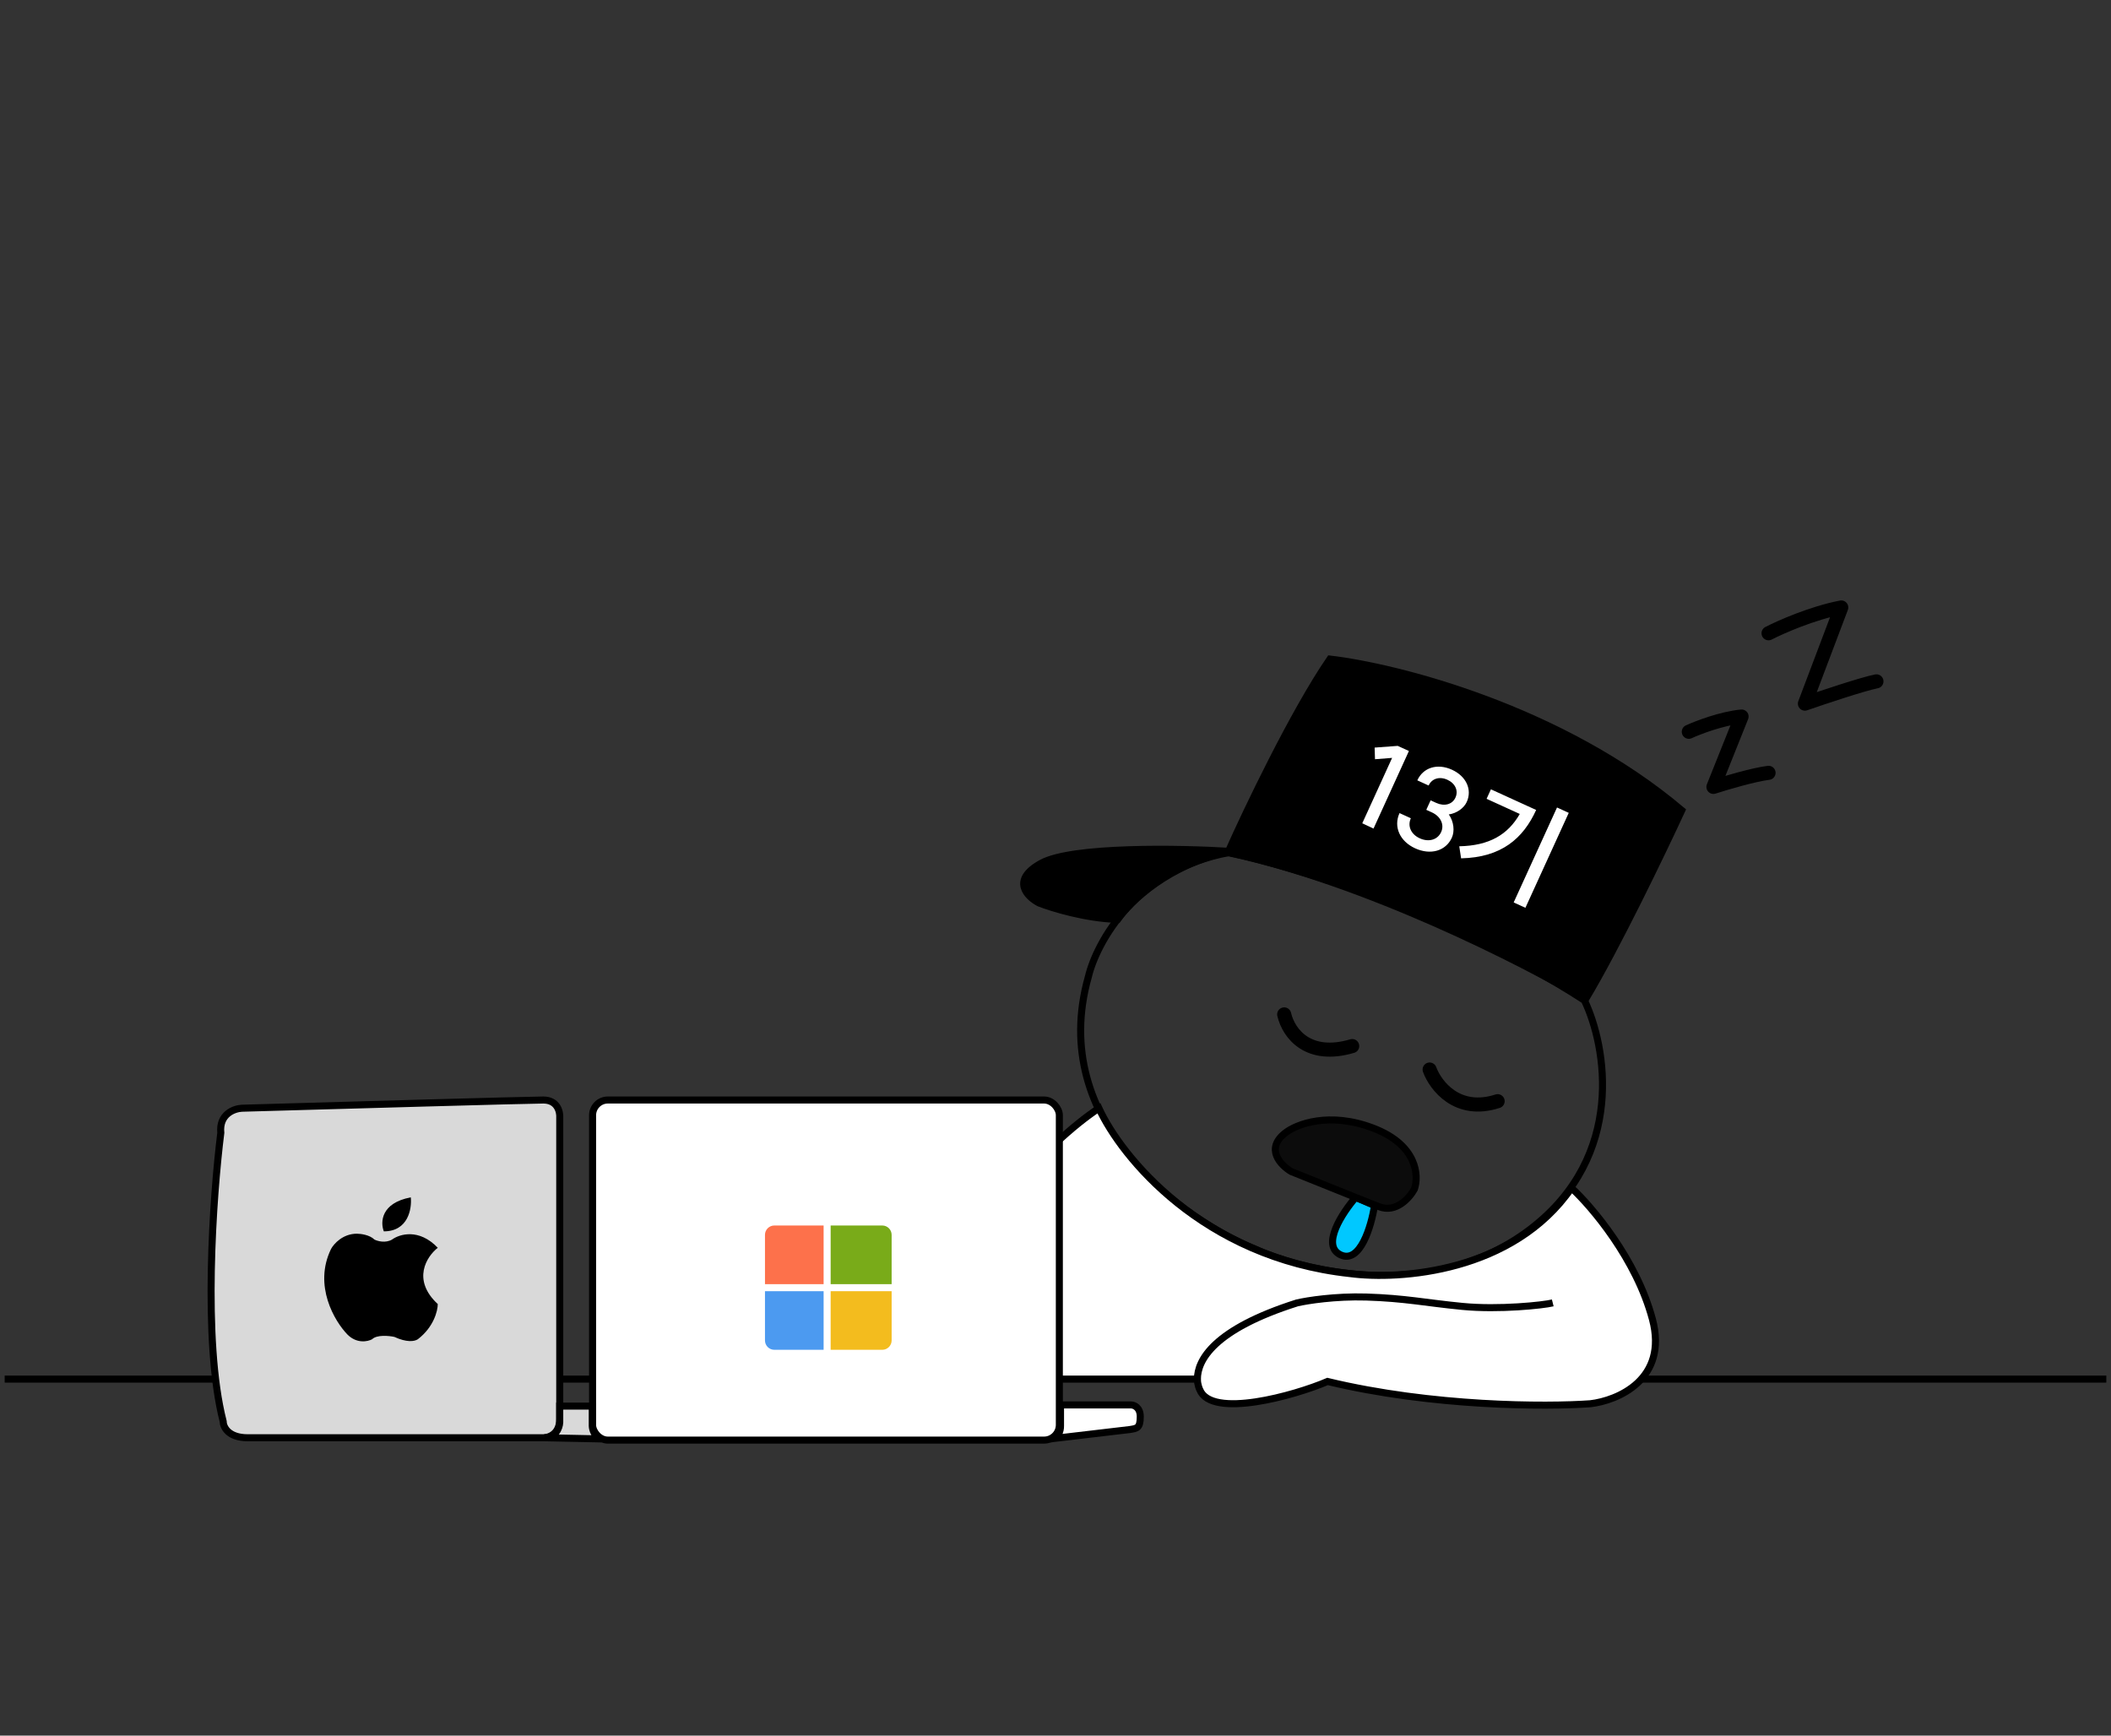 <svg width="900" height="740" viewBox="0 0 900 740" fill="none" xmlns="http://www.w3.org/2000/svg">
<rect x="0" y="0" width="900" height="740" fill="#333333" stroke="none"/>
<path d="M567 281C551.4 303.8 531.5 345.5 523.5 363.5C581.9 375.9 649.5 410.333 676 426C689.2 404 708.833 363.167 717 345.5C665.4 301.9 595.5 284.333 567 281Z" fill="black" stroke="black" stroke-width="3"/>
<path d="M444 368C457.2 360.8 503.167 361.667 524.5 363C498.5 368.2 481.667 384.5 476.5 392C462.9 391.6 448.5 387.167 443 385C437.833 382.333 430.8 375.2 444 368Z" fill="black" stroke="black" stroke-width="3"/>
<path d="M675.498 426.5C618.698 389.7 550.832 369.167 523.998 363.5C484.397 370.7 467.498 401.833 463.998 416.5C446.398 478.9 503.998 519.833 534.998 532.5C557.165 542.667 611.698 555.2 652.498 524C693.298 492.8 684.832 446 675.498 426.5Z" stroke="black" stroke-width="3"/>
<path d="M575.5 543C512.7 536.2 478 493.167 468.5 472.5C447.167 486.667 403.4 528.8 399 588H510.5C510.5 590.5 511.5 592.5 511.5 592.5C516.5 605 552 595 566 589C610.8 599.8 659.333 599.833 678 598.5C689.667 597.167 711.3 588.1 704.5 562.5C697.7 536.9 678.667 514.5 670 506.5C645.2 542.5 596.667 545.833 575.5 543Z" fill="white"/>
<path d="M662 555.5C658 556.5 639 558.5 623.5 557C608 555.5 599 553.5 582.5 553C569.3 552.6 557.333 554.5 553 555.5C517.33 566.818 510.5 580 510.5 588M510.5 588C510.5 590.5 511.5 592.5 511.5 592.5C516.5 605 552 595 566 589C610.8 599.8 659.333 599.833 678 598.5C689.667 597.167 711.3 588.1 704.5 562.5C697.7 536.9 678.667 514.5 670 506.5C645.2 542.5 596.667 545.833 575.5 543C512.7 536.2 478 493.167 468.5 472.5C447.167 486.667 403.4 528.8 399 588H510.5Z" stroke="black" stroke-width="3"/>
<path d="M547.5 432.5C549.5 441 558 451.5 576.5 446M609.5 456C612 462.833 621.3 475.1 638.5 469.5" stroke="black" stroke-width="6" stroke-linecap="round" stroke-linejoin="round"/>
<path d="M571.501 535C579.901 539 584.668 522.667 586.001 514L578.001 510.5C572.335 517 563.101 531 571.501 535Z" fill="#00C8FF" stroke="black" stroke-width="3" stroke-linecap="round" stroke-linejoin="round"/>
<path d="M585.501 481C566.701 473.8 552.668 479.334 548.001 483C539.201 489.8 546.001 496.833 550.501 499.5C556.908 502.085 568.454 506.732 577.501 510.343C580.549 511.559 583.313 512.657 585.501 513.52C586.451 513.894 587.292 514.224 588.001 514.5C595.201 517.3 601.001 510.667 603.001 507C605.001 501.333 604.301 488.2 585.501 481Z" fill="#0C0C0C" stroke="black" stroke-width="3" stroke-linecap="round" stroke-linejoin="round"/>
<path d="M720 312C724 310.167 734.1 306.3 742.5 305.5L730.5 335.5C735.667 333.833 747.6 330.3 754 329.5M754 270C759.167 267.333 772.6 261.4 785 259L769.5 300C777.167 297.333 794 291.7 800 290.5" stroke="black" stroke-width="6" stroke-linecap="round" stroke-linejoin="round"/>
<path d="M700 588H898M399.5 588H2" stroke="black" stroke-width="3"/>
<path d="M600.679 320.193L585.586 353.261L580.785 351.015L593.511 323.132L586.215 323.704L586.061 318.743L595.903 318.013L600.679 320.193ZM617.68 347.244C619.848 350.322 620.239 354.402 618.972 357.177C616.398 362.817 609.932 364.703 603.336 361.692C596.786 358.703 594.015 352.492 596.672 346.669L601.494 348.87C599.978 352.19 601.558 355.714 605.288 357.417C609.108 359.161 612.896 358.086 614.412 354.766C615.865 351.582 614.219 348.083 610.444 346.36L608.079 345.28L609.926 341.232L612.337 342.332C615.794 343.91 619.185 342.984 620.513 340.073C621.863 337.116 620.432 333.99 617.066 332.454C613.7 330.917 610.425 331.951 609.076 334.908L604.254 332.707C606.766 327.203 612.831 325.354 619.017 328.178C625.112 330.96 627.731 336.662 625.323 341.938C624.16 344.486 621.153 346.74 617.68 347.244ZM663.816 344.282L668.819 346.566L650.342 387.049L645.339 384.765L663.816 344.282ZM654.926 345.336C649.383 357.481 640.138 365.573 622.923 365.96L622.137 360.82C634.948 360.566 642.859 355.878 647.938 347.039L633.792 340.582L635.639 336.534L654.926 345.336Z" fill="white"/>
<path d="M95.138 606.001C86.338 571.601 90.805 509.668 94.138 483.001C93.338 475.001 99.805 472.668 103.138 472.501C143.472 471.334 225.638 469.001 231.638 469.001C237.638 469.001 238.805 474.001 238.638 476.501V605.001C238.638 611.401 233.972 613.001 231.638 613.001H105.638C97.238 613.001 95.138 608.334 95.138 606.001Z" fill="#D9D9D9" stroke="black" stroke-width="3" stroke-linecap="round"/>
<path d="M163.638 525.001C162.138 521.168 162.338 512.901 175.138 510.501C175.638 515.334 174.038 525.001 163.638 525.001Z" fill="black"/>
<path d="M186.638 556.001C175.438 545.601 181.971 535.668 186.638 532.001C178.638 523.601 170.305 526.168 167.138 528.501C164.338 530.118 160.971 529.175 159.638 528.501C157.638 526.501 153.805 526.001 152.138 526.001C146.138 526.001 142.305 530.334 141.138 532.501C133.538 548.101 142.638 563.334 148.138 569.001C152.138 573.001 156.805 572.001 158.638 571.001C160.638 569.001 165.805 569.501 168.138 570.001C173.338 572.401 176.638 572.001 178.138 571.001C184.938 565.801 186.638 558.834 186.638 556.001Z" fill="black"/>
<rect x="252.639" y="469.001" width="199" height="145" rx="6.5" fill="white" stroke="black" stroke-width="3"/>
<path d="M326.139 526.501C326.139 524.292 327.93 522.501 330.139 522.501H351.139V547.501H326.139V526.501Z" fill="#FD714B"/>
<path d="M354.139 522.501H376.139C378.348 522.501 380.139 524.292 380.139 526.501V547.501H354.139V522.501Z" fill="#79AB19"/>
<path d="M354.139 550.501H380.139V571.501C380.139 573.71 378.348 575.501 376.139 575.501H354.139V550.501Z" fill="#F3BC1E"/>
<path d="M326.139 550.501H351.139V575.501H330.139C327.93 575.501 326.139 573.71 326.139 571.501V550.501Z" fill="#4C9AF0"/>
<path d="M452.139 599.001H482.139C483.472 599.001 486.139 600.001 486.139 604.001C486.139 609.001 484.639 609.001 481.639 609.501L448.81 613.363C448.456 613.452 448.066 613.501 447.639 613.501L448.81 613.363C451.529 612.68 452.179 609.622 452.139 608V599.001Z" fill="white"/>
<path d="M452.139 599.001H482.139C483.472 599.001 486.139 600.001 486.139 604.001C486.139 609.001 484.639 609.001 481.639 609.501L447.639 613.501C451.348 613.501 452.184 609.834 452.139 608V599.001Z" stroke="black" stroke-width="3"/>
<path d="M252.5 599.5H238.637V606.499C238.516 608.833 236.909 612.999 232 612.999L256.5 613.499C253.409 612.7 252.546 609.5 252.5 607.999V599.5Z" fill="#D9D9D9" stroke="black" stroke-width="3"/>
</svg>
